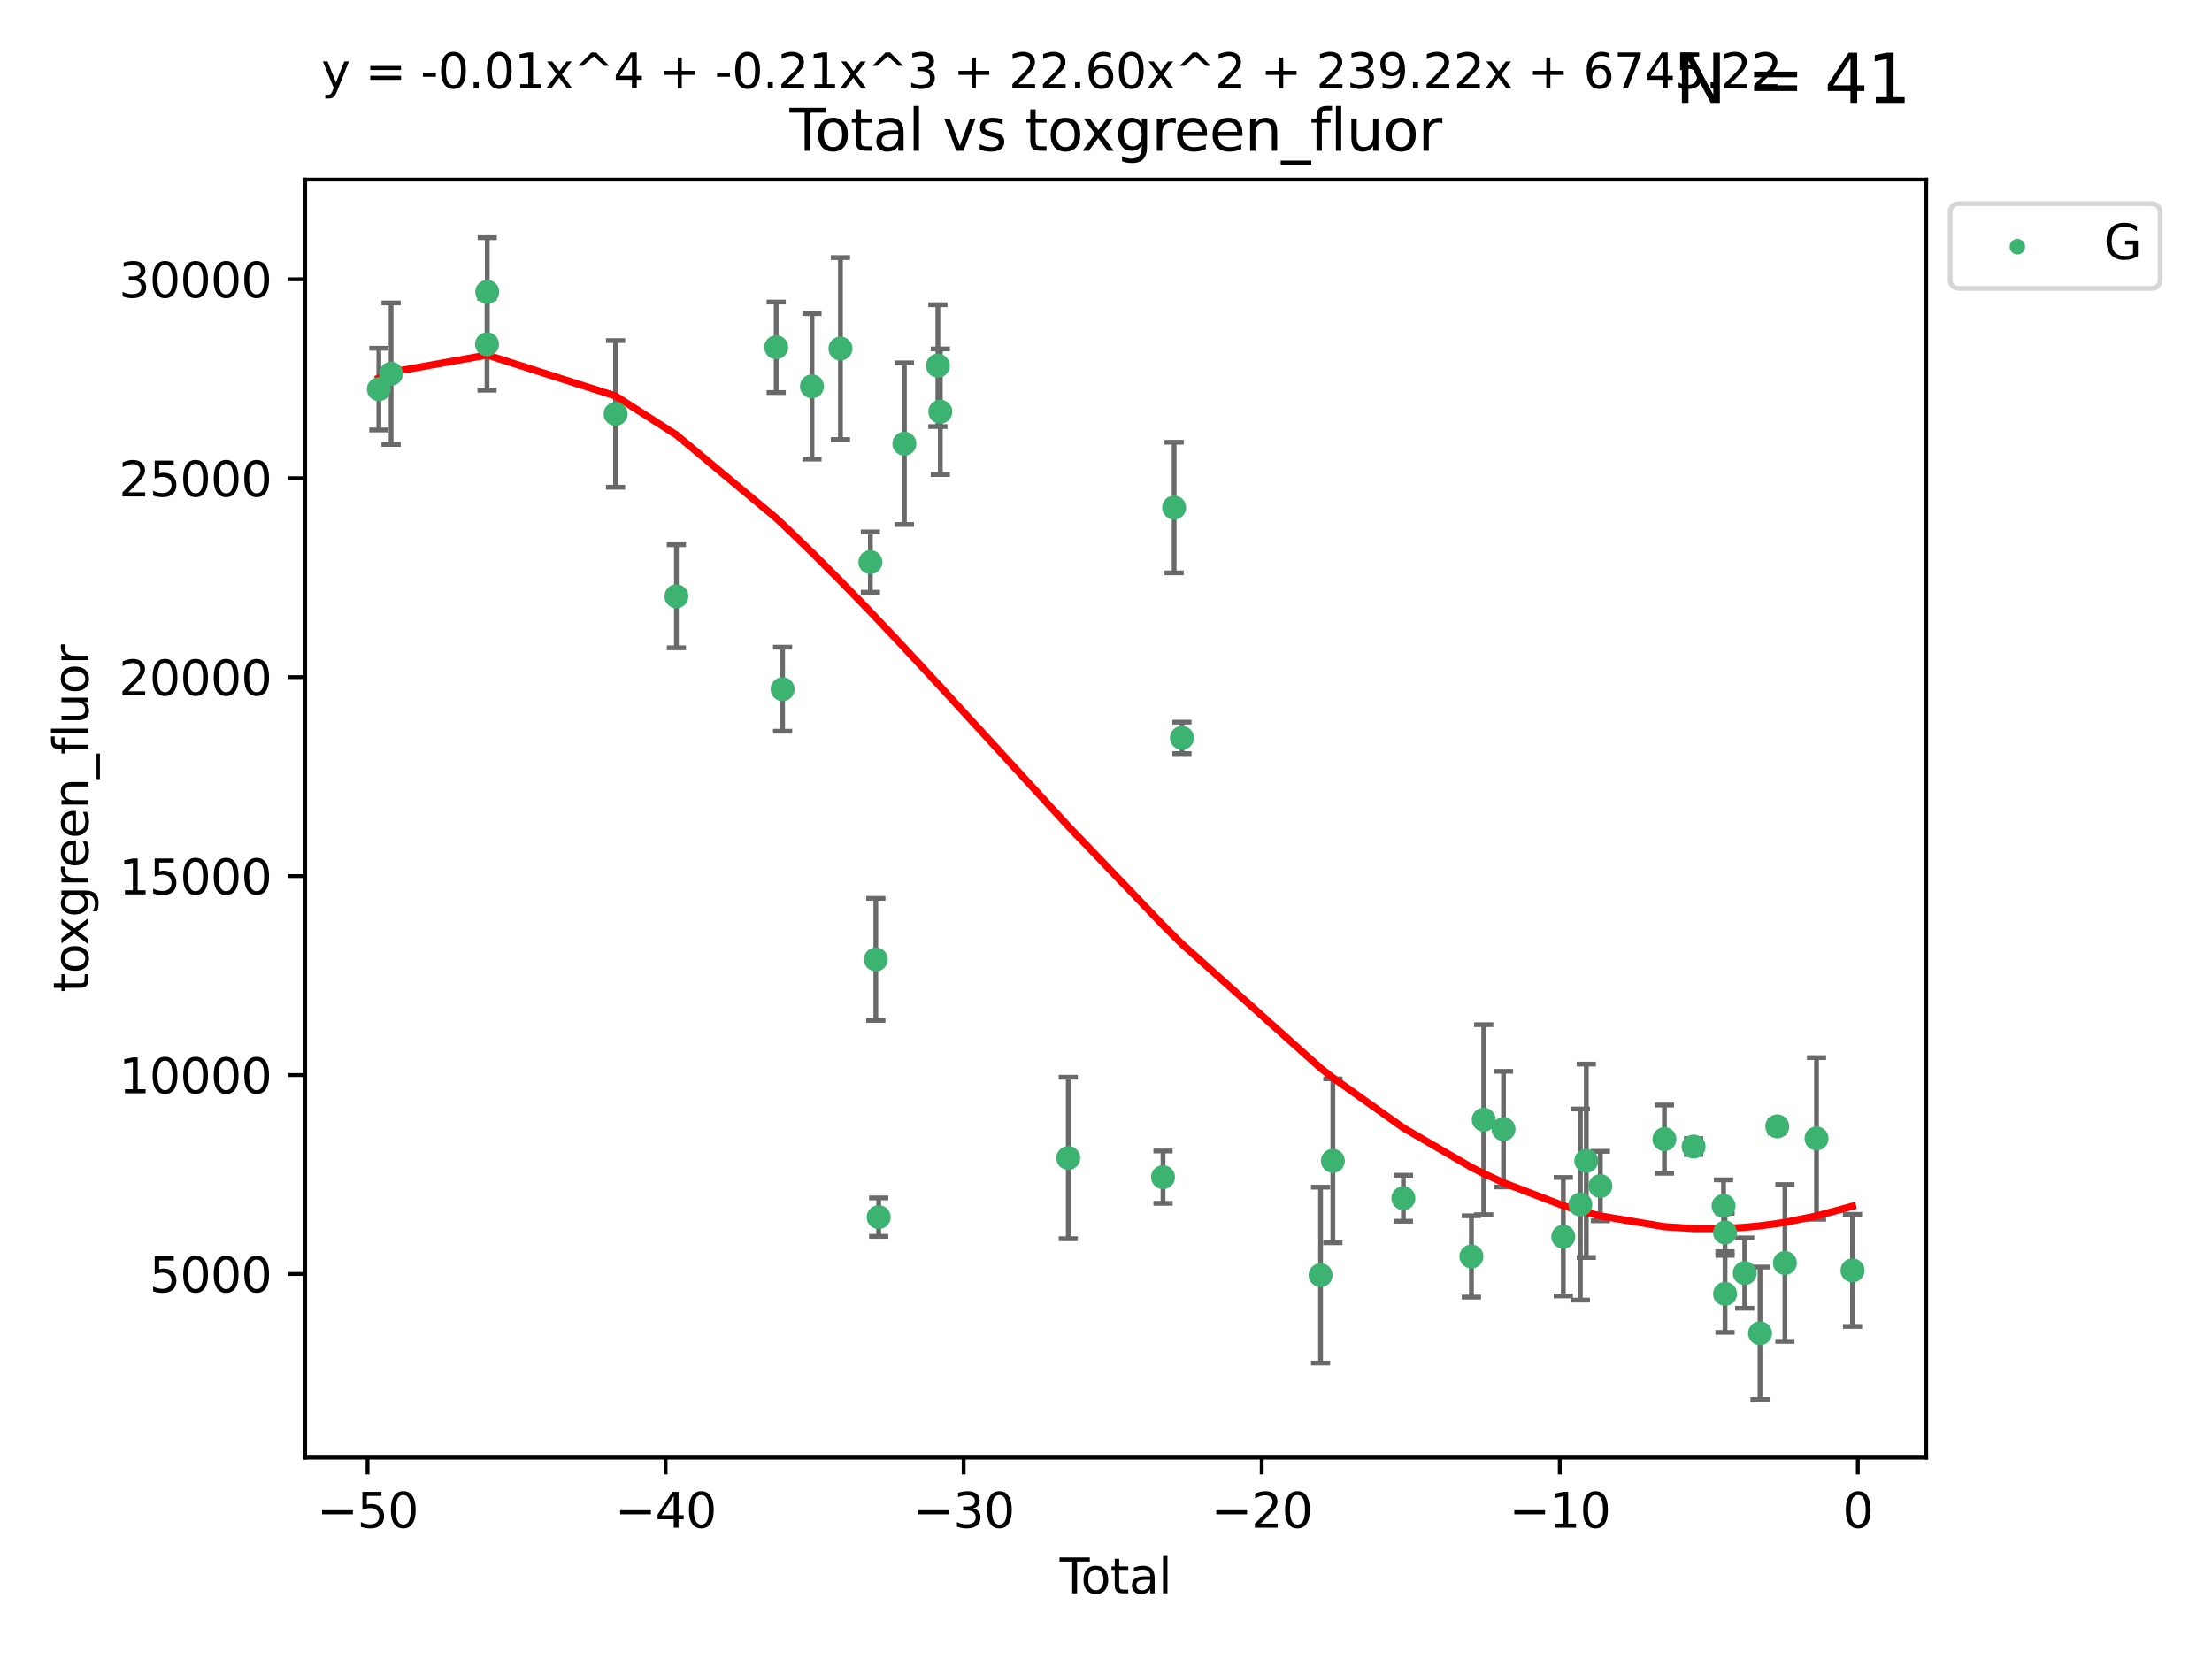 <?xml version="1.0" encoding="utf-8" standalone="no"?>
<!DOCTYPE svg PUBLIC "-//W3C//DTD SVG 1.1//EN"
  "http://www.w3.org/Graphics/SVG/1.1/DTD/svg11.dtd">
<svg xmlns:xlink="http://www.w3.org/1999/xlink" width="460.8pt" height="345.6pt" viewBox="0 0 460.8 345.6" xmlns="http://www.w3.org/2000/svg" version="1.1">
 <defs>
  <style type="text/css">*{stroke-linejoin: round; stroke-linecap: butt}</style>
 </defs>
 <g id="figure_1">
  <g id="patch_1">
   <path d="M 0 345.6 
L 460.8 345.6 
L 460.8 0 
L 0 0 
z
" style="fill: #ffffff"/>
  </g>
  <g id="axes_1">
   <g id="patch_2">
    <path d="M 63.571 303.64 
L 401.26 303.64 
L 401.26 37.411 
L 63.571 37.411 
z
" style="fill: #ffffff"/>
   </g>
   <g id="PathCollection_1">
    <defs>
     <path id="ma6dcd2868d" d="M 0 1.118 
C 0.297 1.118 0.581 1 0.791 0.791 
C 1 0.581 1.118 0.297 1.118 0 
C 1.118 -0.297 1 -0.581 0.791 -0.791 
C 0.581 -1 0.297 -1.118 0 -1.118 
C -0.297 -1.118 -0.581 -1 -0.791 -0.791 
C -1 -0.581 -1.118 -0.297 -1.118 0 
C -1.118 0.297 -1 0.581 -0.791 0.791 
C -0.581 1 -0.297 1.118 0 1.118 
z
" style="stroke: #3cb371"/>
    </defs>
    <g clip-path="url(#p0c4806b14f)">
     <use xlink:href="#ma6dcd2868d" x="78.921" y="81.063" style="fill: #3cb371; stroke: #3cb371"/>
     <use xlink:href="#ma6dcd2868d" x="81.475" y="77.844" style="fill: #3cb371; stroke: #3cb371"/>
     <use xlink:href="#ma6dcd2868d" x="101.455" y="71.718" style="fill: #3cb371; stroke: #3cb371"/>
     <use xlink:href="#ma6dcd2868d" x="101.503" y="60.806" style="fill: #3cb371; stroke: #3cb371"/>
     <use xlink:href="#ma6dcd2868d" x="128.236" y="86.224" style="fill: #3cb371; stroke: #3cb371"/>
     <use xlink:href="#ma6dcd2868d" x="140.908" y="124.212" style="fill: #3cb371; stroke: #3cb371"/>
     <use xlink:href="#ma6dcd2868d" x="161.693" y="72.342" style="fill: #3cb371; stroke: #3cb371"/>
     <use xlink:href="#ma6dcd2868d" x="163.029" y="143.573" style="fill: #3cb371; stroke: #3cb371"/>
     <use xlink:href="#ma6dcd2868d" x="169.149" y="80.482" style="fill: #3cb371; stroke: #3cb371"/>
     <use xlink:href="#ma6dcd2868d" x="175.08" y="72.614" style="fill: #3cb371; stroke: #3cb371"/>
     <use xlink:href="#ma6dcd2868d" x="181.316" y="117.095" style="fill: #3cb371; stroke: #3cb371"/>
     <use xlink:href="#ma6dcd2868d" x="182.452" y="199.86" style="fill: #3cb371; stroke: #3cb371"/>
     <use xlink:href="#ma6dcd2868d" x="183.043" y="253.552" style="fill: #3cb371; stroke: #3cb371"/>
     <use xlink:href="#ma6dcd2868d" x="188.399" y="92.425" style="fill: #3cb371; stroke: #3cb371"/>
     <use xlink:href="#ma6dcd2868d" x="195.378" y="76.172" style="fill: #3cb371; stroke: #3cb371"/>
     <use xlink:href="#ma6dcd2868d" x="195.884" y="85.765" style="fill: #3cb371; stroke: #3cb371"/>
     <use xlink:href="#ma6dcd2868d" x="222.541" y="241.229" style="fill: #3cb371; stroke: #3cb371"/>
     <use xlink:href="#ma6dcd2868d" x="242.277" y="245.221" style="fill: #3cb371; stroke: #3cb371"/>
     <use xlink:href="#ma6dcd2868d" x="244.593" y="105.734" style="fill: #3cb371; stroke: #3cb371"/>
     <use xlink:href="#ma6dcd2868d" x="246.222" y="153.716" style="fill: #3cb371; stroke: #3cb371"/>
     <use xlink:href="#ma6dcd2868d" x="275.098" y="265.641" style="fill: #3cb371; stroke: #3cb371"/>
     <use xlink:href="#ma6dcd2868d" x="277.66" y="241.818" style="fill: #3cb371; stroke: #3cb371"/>
     <use xlink:href="#ma6dcd2868d" x="292.351" y="249.614" style="fill: #3cb371; stroke: #3cb371"/>
     <use xlink:href="#ma6dcd2868d" x="306.523" y="261.745" style="fill: #3cb371; stroke: #3cb371"/>
     <use xlink:href="#ma6dcd2868d" x="309.083" y="233.252" style="fill: #3cb371; stroke: #3cb371"/>
     <use xlink:href="#ma6dcd2868d" x="313.207" y="235.225" style="fill: #3cb371; stroke: #3cb371"/>
     <use xlink:href="#ma6dcd2868d" x="325.666" y="257.634" style="fill: #3cb371; stroke: #3cb371"/>
     <use xlink:href="#ma6dcd2868d" x="329.22" y="250.932" style="fill: #3cb371; stroke: #3cb371"/>
     <use xlink:href="#ma6dcd2868d" x="330.454" y="241.822" style="fill: #3cb371; stroke: #3cb371"/>
     <use xlink:href="#ma6dcd2868d" x="333.387" y="247.075" style="fill: #3cb371; stroke: #3cb371"/>
     <use xlink:href="#ma6dcd2868d" x="346.728" y="237.305" style="fill: #3cb371; stroke: #3cb371"/>
     <use xlink:href="#ma6dcd2868d" x="352.806" y="238.847" style="fill: #3cb371; stroke: #3cb371"/>
     <use xlink:href="#ma6dcd2868d" x="359.046" y="251.212" style="fill: #3cb371; stroke: #3cb371"/>
     <use xlink:href="#ma6dcd2868d" x="359.351" y="256.757" style="fill: #3cb371; stroke: #3cb371"/>
     <use xlink:href="#ma6dcd2868d" x="359.357" y="269.539" style="fill: #3cb371; stroke: #3cb371"/>
     <use xlink:href="#ma6dcd2868d" x="363.456" y="265.212" style="fill: #3cb371; stroke: #3cb371"/>
     <use xlink:href="#ma6dcd2868d" x="366.649" y="277.749" style="fill: #3cb371; stroke: #3cb371"/>
     <use xlink:href="#ma6dcd2868d" x="370.235" y="234.649" style="fill: #3cb371; stroke: #3cb371"/>
     <use xlink:href="#ma6dcd2868d" x="371.831" y="263.105" style="fill: #3cb371; stroke: #3cb371"/>
     <use xlink:href="#ma6dcd2868d" x="378.415" y="237.156" style="fill: #3cb371; stroke: #3cb371"/>
     <use xlink:href="#ma6dcd2868d" x="385.911" y="264.651" style="fill: #3cb371; stroke: #3cb371"/>
    </g>
   </g>
   <g id="matplotlib.axis_1">
    <g id="xtick_1">
     <g id="line2d_1">
      <defs>
       <path id="m353413c5c6" d="M 0 0 
L 0 3.5 
" style="stroke: #000000; stroke-width: 0.8"/>
      </defs>
      <g>
       <use xlink:href="#m353413c5c6" x="76.563" y="303.64" style="stroke: #000000; stroke-width: 0.8"/>
      </g>
     </g>
     <g id="text_1">
      <!-- −50 -->
      <g transform="translate(66.011 318.238)scale(0.1 -0.1)">
       <defs>
        <path id="DejaVuSans-2212" d="M 678 2272 
L 4684 2272 
L 4684 1741 
L 678 1741 
L 678 2272 
z
" transform="scale(0.016)"/>
        <path id="DejaVuSans-35" d="M 691 4666 
L 3169 4666 
L 3169 4134 
L 1269 4134 
L 1269 2991 
Q 1406 3038 1543 3061 
Q 1681 3084 1819 3084 
Q 2600 3084 3056 2656 
Q 3513 2228 3513 1497 
Q 3513 744 3044 326 
Q 2575 -91 1722 -91 
Q 1428 -91 1123 -41 
Q 819 9 494 109 
L 494 744 
Q 775 591 1075 516 
Q 1375 441 1709 441 
Q 2250 441 2565 725 
Q 2881 1009 2881 1497 
Q 2881 1984 2565 2268 
Q 2250 2553 1709 2553 
Q 1456 2553 1204 2497 
Q 953 2441 691 2322 
L 691 4666 
z
" transform="scale(0.016)"/>
        <path id="DejaVuSans-30" d="M 2034 4250 
Q 1547 4250 1301 3770 
Q 1056 3291 1056 2328 
Q 1056 1369 1301 889 
Q 1547 409 2034 409 
Q 2525 409 2770 889 
Q 3016 1369 3016 2328 
Q 3016 3291 2770 3770 
Q 2525 4250 2034 4250 
z
M 2034 4750 
Q 2819 4750 3233 4129 
Q 3647 3509 3647 2328 
Q 3647 1150 3233 529 
Q 2819 -91 2034 -91 
Q 1250 -91 836 529 
Q 422 1150 422 2328 
Q 422 3509 836 4129 
Q 1250 4750 2034 4750 
z
" transform="scale(0.016)"/>
       </defs>
       <use xlink:href="#DejaVuSans-2212"/>
       <use xlink:href="#DejaVuSans-35" x="83.789"/>
       <use xlink:href="#DejaVuSans-30" x="147.412"/>
      </g>
     </g>
    </g>
    <g id="xtick_2">
     <g id="line2d_2">
      <g>
       <use xlink:href="#m353413c5c6" x="138.654" y="303.64" style="stroke: #000000; stroke-width: 0.8"/>
      </g>
     </g>
     <g id="text_2">
      <!-- −40 -->
      <g transform="translate(128.102 318.238)scale(0.1 -0.1)">
       <defs>
        <path id="DejaVuSans-34" d="M 2419 4116 
L 825 1625 
L 2419 1625 
L 2419 4116 
z
M 2253 4666 
L 3047 4666 
L 3047 1625 
L 3713 1625 
L 3713 1100 
L 3047 1100 
L 3047 0 
L 2419 0 
L 2419 1100 
L 313 1100 
L 313 1709 
L 2253 4666 
z
" transform="scale(0.016)"/>
       </defs>
       <use xlink:href="#DejaVuSans-2212"/>
       <use xlink:href="#DejaVuSans-34" x="83.789"/>
       <use xlink:href="#DejaVuSans-30" x="147.412"/>
      </g>
     </g>
    </g>
    <g id="xtick_3">
     <g id="line2d_3">
      <g>
       <use xlink:href="#m353413c5c6" x="200.745" y="303.64" style="stroke: #000000; stroke-width: 0.8"/>
      </g>
     </g>
     <g id="text_3">
      <!-- −30 -->
      <g transform="translate(190.193 318.238)scale(0.1 -0.1)">
       <defs>
        <path id="DejaVuSans-33" d="M 2597 2516 
Q 3050 2419 3304 2112 
Q 3559 1806 3559 1356 
Q 3559 666 3084 287 
Q 2609 -91 1734 -91 
Q 1441 -91 1130 -33 
Q 819 25 488 141 
L 488 750 
Q 750 597 1062 519 
Q 1375 441 1716 441 
Q 2309 441 2620 675 
Q 2931 909 2931 1356 
Q 2931 1769 2642 2001 
Q 2353 2234 1838 2234 
L 1294 2234 
L 1294 2753 
L 1863 2753 
Q 2328 2753 2575 2939 
Q 2822 3125 2822 3475 
Q 2822 3834 2567 4026 
Q 2313 4219 1838 4219 
Q 1578 4219 1281 4162 
Q 984 4106 628 3988 
L 628 4550 
Q 988 4650 1302 4700 
Q 1616 4750 1894 4750 
Q 2613 4750 3031 4423 
Q 3450 4097 3450 3541 
Q 3450 3153 3228 2886 
Q 3006 2619 2597 2516 
z
" transform="scale(0.016)"/>
       </defs>
       <use xlink:href="#DejaVuSans-2212"/>
       <use xlink:href="#DejaVuSans-33" x="83.789"/>
       <use xlink:href="#DejaVuSans-30" x="147.412"/>
      </g>
     </g>
    </g>
    <g id="xtick_4">
     <g id="line2d_4">
      <g>
       <use xlink:href="#m353413c5c6" x="262.836" y="303.64" style="stroke: #000000; stroke-width: 0.8"/>
      </g>
     </g>
     <g id="text_4">
      <!-- −20 -->
      <g transform="translate(252.283 318.238)scale(0.1 -0.1)">
       <defs>
        <path id="DejaVuSans-32" d="M 1228 531 
L 3431 531 
L 3431 0 
L 469 0 
L 469 531 
Q 828 903 1448 1529 
Q 2069 2156 2228 2338 
Q 2531 2678 2651 2914 
Q 2772 3150 2772 3378 
Q 2772 3750 2511 3984 
Q 2250 4219 1831 4219 
Q 1534 4219 1204 4116 
Q 875 4013 500 3803 
L 500 4441 
Q 881 4594 1212 4672 
Q 1544 4750 1819 4750 
Q 2544 4750 2975 4387 
Q 3406 4025 3406 3419 
Q 3406 3131 3298 2873 
Q 3191 2616 2906 2266 
Q 2828 2175 2409 1742 
Q 1991 1309 1228 531 
z
" transform="scale(0.016)"/>
       </defs>
       <use xlink:href="#DejaVuSans-2212"/>
       <use xlink:href="#DejaVuSans-32" x="83.789"/>
       <use xlink:href="#DejaVuSans-30" x="147.412"/>
      </g>
     </g>
    </g>
    <g id="xtick_5">
     <g id="line2d_5">
      <g>
       <use xlink:href="#m353413c5c6" x="324.927" y="303.64" style="stroke: #000000; stroke-width: 0.8"/>
      </g>
     </g>
     <g id="text_5">
      <!-- −10 -->
      <g transform="translate(314.374 318.238)scale(0.1 -0.1)">
       <defs>
        <path id="DejaVuSans-31" d="M 794 531 
L 1825 531 
L 1825 4091 
L 703 3866 
L 703 4441 
L 1819 4666 
L 2450 4666 
L 2450 531 
L 3481 531 
L 3481 0 
L 794 0 
L 794 531 
z
" transform="scale(0.016)"/>
       </defs>
       <use xlink:href="#DejaVuSans-2212"/>
       <use xlink:href="#DejaVuSans-31" x="83.789"/>
       <use xlink:href="#DejaVuSans-30" x="147.412"/>
      </g>
     </g>
    </g>
    <g id="xtick_6">
     <g id="line2d_6">
      <g>
       <use xlink:href="#m353413c5c6" x="387.017" y="303.64" style="stroke: #000000; stroke-width: 0.8"/>
      </g>
     </g>
     <g id="text_6">
      <!-- 0 -->
      <g transform="translate(383.836 318.238)scale(0.1 -0.1)">
       <use xlink:href="#DejaVuSans-30"/>
      </g>
     </g>
    </g>
    <g id="text_7">
     <!-- Total -->
     <g transform="translate(220.739 331.917)scale(0.1 -0.1)">
      <defs>
       <path id="DejaVuSans-54" d="M -19 4666 
L 3928 4666 
L 3928 4134 
L 2272 4134 
L 2272 0 
L 1638 0 
L 1638 4134 
L -19 4134 
L -19 4666 
z
" transform="scale(0.016)"/>
       <path id="DejaVuSans-6f" d="M 1959 3097 
Q 1497 3097 1228 2736 
Q 959 2375 959 1747 
Q 959 1119 1226 758 
Q 1494 397 1959 397 
Q 2419 397 2687 759 
Q 2956 1122 2956 1747 
Q 2956 2369 2687 2733 
Q 2419 3097 1959 3097 
z
M 1959 3584 
Q 2709 3584 3137 3096 
Q 3566 2609 3566 1747 
Q 3566 888 3137 398 
Q 2709 -91 1959 -91 
Q 1206 -91 779 398 
Q 353 888 353 1747 
Q 353 2609 779 3096 
Q 1206 3584 1959 3584 
z
" transform="scale(0.016)"/>
       <path id="DejaVuSans-74" d="M 1172 4494 
L 1172 3500 
L 2356 3500 
L 2356 3053 
L 1172 3053 
L 1172 1153 
Q 1172 725 1289 603 
Q 1406 481 1766 481 
L 2356 481 
L 2356 0 
L 1766 0 
Q 1100 0 847 248 
Q 594 497 594 1153 
L 594 3053 
L 172 3053 
L 172 3500 
L 594 3500 
L 594 4494 
L 1172 4494 
z
" transform="scale(0.016)"/>
       <path id="DejaVuSans-61" d="M 2194 1759 
Q 1497 1759 1228 1600 
Q 959 1441 959 1056 
Q 959 750 1161 570 
Q 1363 391 1709 391 
Q 2188 391 2477 730 
Q 2766 1069 2766 1631 
L 2766 1759 
L 2194 1759 
z
M 3341 1997 
L 3341 0 
L 2766 0 
L 2766 531 
Q 2569 213 2275 61 
Q 1981 -91 1556 -91 
Q 1019 -91 701 211 
Q 384 513 384 1019 
Q 384 1609 779 1909 
Q 1175 2209 1959 2209 
L 2766 2209 
L 2766 2266 
Q 2766 2663 2505 2880 
Q 2244 3097 1772 3097 
Q 1472 3097 1187 3025 
Q 903 2953 641 2809 
L 641 3341 
Q 956 3463 1253 3523 
Q 1550 3584 1831 3584 
Q 2591 3584 2966 3190 
Q 3341 2797 3341 1997 
z
" transform="scale(0.016)"/>
       <path id="DejaVuSans-6c" d="M 603 4863 
L 1178 4863 
L 1178 0 
L 603 0 
L 603 4863 
z
" transform="scale(0.016)"/>
      </defs>
      <use xlink:href="#DejaVuSans-54"/>
      <use xlink:href="#DejaVuSans-6f" x="44.084"/>
      <use xlink:href="#DejaVuSans-74" x="105.266"/>
      <use xlink:href="#DejaVuSans-61" x="144.475"/>
      <use xlink:href="#DejaVuSans-6c" x="205.754"/>
     </g>
    </g>
   </g>
   <g id="matplotlib.axis_2">
    <g id="ytick_1">
     <g id="line2d_7">
      <defs>
       <path id="m31a92ab407" d="M 0 0 
L -3.5 0 
" style="stroke: #000000; stroke-width: 0.8"/>
      </defs>
      <g>
       <use xlink:href="#m31a92ab407" x="63.571" y="265.397" style="stroke: #000000; stroke-width: 0.8"/>
      </g>
     </g>
     <g id="text_8">
      <!-- 5000 -->
      <g transform="translate(31.121 269.196)scale(0.1 -0.1)">
       <use xlink:href="#DejaVuSans-35"/>
       <use xlink:href="#DejaVuSans-30" x="63.623"/>
       <use xlink:href="#DejaVuSans-30" x="127.246"/>
       <use xlink:href="#DejaVuSans-30" x="190.869"/>
      </g>
     </g>
    </g>
    <g id="ytick_2">
     <g id="line2d_8">
      <g>
       <use xlink:href="#m31a92ab407" x="63.571" y="223.953" style="stroke: #000000; stroke-width: 0.8"/>
      </g>
     </g>
     <g id="text_9">
      <!-- 10000 -->
      <g transform="translate(24.759 227.752)scale(0.1 -0.1)">
       <use xlink:href="#DejaVuSans-31"/>
       <use xlink:href="#DejaVuSans-30" x="63.623"/>
       <use xlink:href="#DejaVuSans-30" x="127.246"/>
       <use xlink:href="#DejaVuSans-30" x="190.869"/>
       <use xlink:href="#DejaVuSans-30" x="254.492"/>
      </g>
     </g>
    </g>
    <g id="ytick_3">
     <g id="line2d_9">
      <g>
       <use xlink:href="#m31a92ab407" x="63.571" y="182.508" style="stroke: #000000; stroke-width: 0.8"/>
      </g>
     </g>
     <g id="text_10">
      <!-- 15000 -->
      <g transform="translate(24.759 186.307)scale(0.1 -0.1)">
       <use xlink:href="#DejaVuSans-31"/>
       <use xlink:href="#DejaVuSans-35" x="63.623"/>
       <use xlink:href="#DejaVuSans-30" x="127.246"/>
       <use xlink:href="#DejaVuSans-30" x="190.869"/>
       <use xlink:href="#DejaVuSans-30" x="254.492"/>
      </g>
     </g>
    </g>
    <g id="ytick_4">
     <g id="line2d_10">
      <g>
       <use xlink:href="#m31a92ab407" x="63.571" y="141.063" style="stroke: #000000; stroke-width: 0.8"/>
      </g>
     </g>
     <g id="text_11">
      <!-- 20000 -->
      <g transform="translate(24.759 144.862)scale(0.1 -0.1)">
       <use xlink:href="#DejaVuSans-32"/>
       <use xlink:href="#DejaVuSans-30" x="63.623"/>
       <use xlink:href="#DejaVuSans-30" x="127.246"/>
       <use xlink:href="#DejaVuSans-30" x="190.869"/>
       <use xlink:href="#DejaVuSans-30" x="254.492"/>
      </g>
     </g>
    </g>
    <g id="ytick_5">
     <g id="line2d_11">
      <g>
       <use xlink:href="#m31a92ab407" x="63.571" y="99.619" style="stroke: #000000; stroke-width: 0.8"/>
      </g>
     </g>
     <g id="text_12">
      <!-- 25000 -->
      <g transform="translate(24.759 103.418)scale(0.1 -0.1)">
       <use xlink:href="#DejaVuSans-32"/>
       <use xlink:href="#DejaVuSans-35" x="63.623"/>
       <use xlink:href="#DejaVuSans-30" x="127.246"/>
       <use xlink:href="#DejaVuSans-30" x="190.869"/>
       <use xlink:href="#DejaVuSans-30" x="254.492"/>
      </g>
     </g>
    </g>
    <g id="ytick_6">
     <g id="line2d_12">
      <g>
       <use xlink:href="#m31a92ab407" x="63.571" y="58.174" style="stroke: #000000; stroke-width: 0.8"/>
      </g>
     </g>
     <g id="text_13">
      <!-- 30000 -->
      <g transform="translate(24.759 61.973)scale(0.1 -0.1)">
       <use xlink:href="#DejaVuSans-33"/>
       <use xlink:href="#DejaVuSans-30" x="63.623"/>
       <use xlink:href="#DejaVuSans-30" x="127.246"/>
       <use xlink:href="#DejaVuSans-30" x="190.869"/>
       <use xlink:href="#DejaVuSans-30" x="254.492"/>
      </g>
     </g>
    </g>
    <g id="text_14">
     <!-- toxgreen_fluor -->
     <g transform="translate(18.401 206.72)rotate(-90)scale(0.1 -0.1)">
      <defs>
       <path id="DejaVuSans-78" d="M 3513 3500 
L 2247 1797 
L 3578 0 
L 2900 0 
L 1881 1375 
L 863 0 
L 184 0 
L 1544 1831 
L 300 3500 
L 978 3500 
L 1906 2253 
L 2834 3500 
L 3513 3500 
z
" transform="scale(0.016)"/>
       <path id="DejaVuSans-67" d="M 2906 1791 
Q 2906 2416 2648 2759 
Q 2391 3103 1925 3103 
Q 1463 3103 1205 2759 
Q 947 2416 947 1791 
Q 947 1169 1205 825 
Q 1463 481 1925 481 
Q 2391 481 2648 825 
Q 2906 1169 2906 1791 
z
M 3481 434 
Q 3481 -459 3084 -895 
Q 2688 -1331 1869 -1331 
Q 1566 -1331 1297 -1286 
Q 1028 -1241 775 -1147 
L 775 -588 
Q 1028 -725 1275 -790 
Q 1522 -856 1778 -856 
Q 2344 -856 2625 -561 
Q 2906 -266 2906 331 
L 2906 616 
Q 2728 306 2450 153 
Q 2172 0 1784 0 
Q 1141 0 747 490 
Q 353 981 353 1791 
Q 353 2603 747 3093 
Q 1141 3584 1784 3584 
Q 2172 3584 2450 3431 
Q 2728 3278 2906 2969 
L 2906 3500 
L 3481 3500 
L 3481 434 
z
" transform="scale(0.016)"/>
       <path id="DejaVuSans-72" d="M 2631 2963 
Q 2534 3019 2420 3045 
Q 2306 3072 2169 3072 
Q 1681 3072 1420 2755 
Q 1159 2438 1159 1844 
L 1159 0 
L 581 0 
L 581 3500 
L 1159 3500 
L 1159 2956 
Q 1341 3275 1631 3429 
Q 1922 3584 2338 3584 
Q 2397 3584 2469 3576 
Q 2541 3569 2628 3553 
L 2631 2963 
z
" transform="scale(0.016)"/>
       <path id="DejaVuSans-65" d="M 3597 1894 
L 3597 1613 
L 953 1613 
Q 991 1019 1311 708 
Q 1631 397 2203 397 
Q 2534 397 2845 478 
Q 3156 559 3463 722 
L 3463 178 
Q 3153 47 2828 -22 
Q 2503 -91 2169 -91 
Q 1331 -91 842 396 
Q 353 884 353 1716 
Q 353 2575 817 3079 
Q 1281 3584 2069 3584 
Q 2775 3584 3186 3129 
Q 3597 2675 3597 1894 
z
M 3022 2063 
Q 3016 2534 2758 2815 
Q 2500 3097 2075 3097 
Q 1594 3097 1305 2825 
Q 1016 2553 972 2059 
L 3022 2063 
z
" transform="scale(0.016)"/>
       <path id="DejaVuSans-6e" d="M 3513 2113 
L 3513 0 
L 2938 0 
L 2938 2094 
Q 2938 2591 2744 2837 
Q 2550 3084 2163 3084 
Q 1697 3084 1428 2787 
Q 1159 2491 1159 1978 
L 1159 0 
L 581 0 
L 581 3500 
L 1159 3500 
L 1159 2956 
Q 1366 3272 1645 3428 
Q 1925 3584 2291 3584 
Q 2894 3584 3203 3211 
Q 3513 2838 3513 2113 
z
" transform="scale(0.016)"/>
       <path id="DejaVuSans-5f" d="M 3263 -1063 
L 3263 -1509 
L -63 -1509 
L -63 -1063 
L 3263 -1063 
z
" transform="scale(0.016)"/>
       <path id="DejaVuSans-66" d="M 2375 4863 
L 2375 4384 
L 1825 4384 
Q 1516 4384 1395 4259 
Q 1275 4134 1275 3809 
L 1275 3500 
L 2222 3500 
L 2222 3053 
L 1275 3053 
L 1275 0 
L 697 0 
L 697 3053 
L 147 3053 
L 147 3500 
L 697 3500 
L 697 3744 
Q 697 4328 969 4595 
Q 1241 4863 1831 4863 
L 2375 4863 
z
" transform="scale(0.016)"/>
       <path id="DejaVuSans-75" d="M 544 1381 
L 544 3500 
L 1119 3500 
L 1119 1403 
Q 1119 906 1312 657 
Q 1506 409 1894 409 
Q 2359 409 2629 706 
Q 2900 1003 2900 1516 
L 2900 3500 
L 3475 3500 
L 3475 0 
L 2900 0 
L 2900 538 
Q 2691 219 2414 64 
Q 2138 -91 1772 -91 
Q 1169 -91 856 284 
Q 544 659 544 1381 
z
M 1991 3584 
L 1991 3584 
z
" transform="scale(0.016)"/>
      </defs>
      <use xlink:href="#DejaVuSans-74"/>
      <use xlink:href="#DejaVuSans-6f" x="39.209"/>
      <use xlink:href="#DejaVuSans-78" x="97.266"/>
      <use xlink:href="#DejaVuSans-67" x="156.445"/>
      <use xlink:href="#DejaVuSans-72" x="219.922"/>
      <use xlink:href="#DejaVuSans-65" x="258.785"/>
      <use xlink:href="#DejaVuSans-65" x="320.309"/>
      <use xlink:href="#DejaVuSans-6e" x="381.832"/>
      <use xlink:href="#DejaVuSans-5f" x="445.211"/>
      <use xlink:href="#DejaVuSans-66" x="495.211"/>
      <use xlink:href="#DejaVuSans-6c" x="530.416"/>
      <use xlink:href="#DejaVuSans-75" x="558.199"/>
      <use xlink:href="#DejaVuSans-6f" x="621.578"/>
      <use xlink:href="#DejaVuSans-72" x="682.76"/>
     </g>
    </g>
   </g>
   <g id="LineCollection_1">
    <path d="M 78.921 89.568 
L 78.921 72.558 
" clip-path="url(#p0c4806b14f)" style="fill: none; stroke: #696969"/>
    <path d="M 81.475 92.579 
L 81.475 63.108 
" clip-path="url(#p0c4806b14f)" style="fill: none; stroke: #696969"/>
    <path d="M 101.455 81.273 
L 101.455 62.164 
" clip-path="url(#p0c4806b14f)" style="fill: none; stroke: #696969"/>
    <path d="M 101.503 72.099 
L 101.503 49.513 
" clip-path="url(#p0c4806b14f)" style="fill: none; stroke: #696969"/>
    <path d="M 128.236 101.5 
L 128.236 70.949 
" clip-path="url(#p0c4806b14f)" style="fill: none; stroke: #696969"/>
    <path d="M 140.908 134.951 
L 140.908 113.472 
" clip-path="url(#p0c4806b14f)" style="fill: none; stroke: #696969"/>
    <path d="M 161.693 81.767 
L 161.693 62.917 
" clip-path="url(#p0c4806b14f)" style="fill: none; stroke: #696969"/>
    <path d="M 163.029 152.331 
L 163.029 134.816 
" clip-path="url(#p0c4806b14f)" style="fill: none; stroke: #696969"/>
    <path d="M 169.149 95.641 
L 169.149 65.324 
" clip-path="url(#p0c4806b14f)" style="fill: none; stroke: #696969"/>
    <path d="M 175.08 91.567 
L 175.08 53.661 
" clip-path="url(#p0c4806b14f)" style="fill: none; stroke: #696969"/>
    <path d="M 181.316 123.377 
L 181.316 110.814 
" clip-path="url(#p0c4806b14f)" style="fill: none; stroke: #696969"/>
    <path d="M 182.452 212.57 
L 182.452 187.149 
" clip-path="url(#p0c4806b14f)" style="fill: none; stroke: #696969"/>
    <path d="M 183.043 257.555 
L 183.043 249.549 
" clip-path="url(#p0c4806b14f)" style="fill: none; stroke: #696969"/>
    <path d="M 188.399 109.263 
L 188.399 75.587 
" clip-path="url(#p0c4806b14f)" style="fill: none; stroke: #696969"/>
    <path d="M 195.378 88.862 
L 195.378 63.482 
" clip-path="url(#p0c4806b14f)" style="fill: none; stroke: #696969"/>
    <path d="M 195.884 98.845 
L 195.884 72.686 
" clip-path="url(#p0c4806b14f)" style="fill: none; stroke: #696969"/>
    <path d="M 222.541 258.049 
L 222.541 224.409 
" clip-path="url(#p0c4806b14f)" style="fill: none; stroke: #696969"/>
    <path d="M 242.277 250.675 
L 242.277 239.767 
" clip-path="url(#p0c4806b14f)" style="fill: none; stroke: #696969"/>
    <path d="M 244.593 119.334 
L 244.593 92.133 
" clip-path="url(#p0c4806b14f)" style="fill: none; stroke: #696969"/>
    <path d="M 246.222 156.993 
L 246.222 150.439 
" clip-path="url(#p0c4806b14f)" style="fill: none; stroke: #696969"/>
    <path d="M 275.098 283.97 
L 275.098 247.311 
" clip-path="url(#p0c4806b14f)" style="fill: none; stroke: #696969"/>
    <path d="M 277.66 258.883 
L 277.66 224.754 
" clip-path="url(#p0c4806b14f)" style="fill: none; stroke: #696969"/>
    <path d="M 292.351 254.401 
L 292.351 244.828 
" clip-path="url(#p0c4806b14f)" style="fill: none; stroke: #696969"/>
    <path d="M 306.523 270.219 
L 306.523 253.272 
" clip-path="url(#p0c4806b14f)" style="fill: none; stroke: #696969"/>
    <path d="M 309.083 253.046 
L 309.083 213.457 
" clip-path="url(#p0c4806b14f)" style="fill: none; stroke: #696969"/>
    <path d="M 313.207 247.266 
L 313.207 223.184 
" clip-path="url(#p0c4806b14f)" style="fill: none; stroke: #696969"/>
    <path d="M 325.666 269.975 
L 325.666 245.293 
" clip-path="url(#p0c4806b14f)" style="fill: none; stroke: #696969"/>
    <path d="M 329.22 270.843 
L 329.22 231.02 
" clip-path="url(#p0c4806b14f)" style="fill: none; stroke: #696969"/>
    <path d="M 330.454 261.969 
L 330.454 221.676 
" clip-path="url(#p0c4806b14f)" style="fill: none; stroke: #696969"/>
    <path d="M 333.387 254.314 
L 333.387 239.837 
" clip-path="url(#p0c4806b14f)" style="fill: none; stroke: #696969"/>
    <path d="M 346.728 244.413 
L 346.728 230.197 
" clip-path="url(#p0c4806b14f)" style="fill: none; stroke: #696969"/>
    <path d="M 352.806 240.508 
L 352.806 237.185 
" clip-path="url(#p0c4806b14f)" style="fill: none; stroke: #696969"/>
    <path d="M 359.046 256.639 
L 359.046 245.784 
" clip-path="url(#p0c4806b14f)" style="fill: none; stroke: #696969"/>
    <path d="M 359.351 260.753 
L 359.351 252.762 
" clip-path="url(#p0c4806b14f)" style="fill: none; stroke: #696969"/>
    <path d="M 359.357 277.567 
L 359.357 261.512 
" clip-path="url(#p0c4806b14f)" style="fill: none; stroke: #696969"/>
    <path d="M 363.456 272.542 
L 363.456 257.882 
" clip-path="url(#p0c4806b14f)" style="fill: none; stroke: #696969"/>
    <path d="M 366.649 291.539 
L 366.649 263.959 
" clip-path="url(#p0c4806b14f)" style="fill: none; stroke: #696969"/>
    <path d="M 370.235 236.024 
L 370.235 233.274 
" clip-path="url(#p0c4806b14f)" style="fill: none; stroke: #696969"/>
    <path d="M 371.831 279.444 
L 371.831 246.767 
" clip-path="url(#p0c4806b14f)" style="fill: none; stroke: #696969"/>
    <path d="M 378.415 253.993 
L 378.415 220.319 
" clip-path="url(#p0c4806b14f)" style="fill: none; stroke: #696969"/>
    <path d="M 385.911 276.323 
L 385.911 252.979 
" clip-path="url(#p0c4806b14f)" style="fill: none; stroke: #696969"/>
   </g>
   <g id="line2d_13">
    <defs>
     <path id="m2d2ccd3455" d="M 2 0 
L -2 -0 
" style="stroke: #696969"/>
    </defs>
    <g clip-path="url(#p0c4806b14f)">
     <use xlink:href="#m2d2ccd3455" x="78.921" y="89.568" style="fill: #696969; stroke: #696969"/>
     <use xlink:href="#m2d2ccd3455" x="81.475" y="92.579" style="fill: #696969; stroke: #696969"/>
     <use xlink:href="#m2d2ccd3455" x="101.455" y="81.273" style="fill: #696969; stroke: #696969"/>
     <use xlink:href="#m2d2ccd3455" x="101.503" y="72.099" style="fill: #696969; stroke: #696969"/>
     <use xlink:href="#m2d2ccd3455" x="128.236" y="101.5" style="fill: #696969; stroke: #696969"/>
     <use xlink:href="#m2d2ccd3455" x="140.908" y="134.951" style="fill: #696969; stroke: #696969"/>
     <use xlink:href="#m2d2ccd3455" x="161.693" y="81.767" style="fill: #696969; stroke: #696969"/>
     <use xlink:href="#m2d2ccd3455" x="163.029" y="152.331" style="fill: #696969; stroke: #696969"/>
     <use xlink:href="#m2d2ccd3455" x="169.149" y="95.641" style="fill: #696969; stroke: #696969"/>
     <use xlink:href="#m2d2ccd3455" x="175.08" y="91.567" style="fill: #696969; stroke: #696969"/>
     <use xlink:href="#m2d2ccd3455" x="181.316" y="123.377" style="fill: #696969; stroke: #696969"/>
     <use xlink:href="#m2d2ccd3455" x="182.452" y="212.57" style="fill: #696969; stroke: #696969"/>
     <use xlink:href="#m2d2ccd3455" x="183.043" y="257.555" style="fill: #696969; stroke: #696969"/>
     <use xlink:href="#m2d2ccd3455" x="188.399" y="109.263" style="fill: #696969; stroke: #696969"/>
     <use xlink:href="#m2d2ccd3455" x="195.378" y="88.862" style="fill: #696969; stroke: #696969"/>
     <use xlink:href="#m2d2ccd3455" x="195.884" y="98.845" style="fill: #696969; stroke: #696969"/>
     <use xlink:href="#m2d2ccd3455" x="222.541" y="258.049" style="fill: #696969; stroke: #696969"/>
     <use xlink:href="#m2d2ccd3455" x="242.277" y="250.675" style="fill: #696969; stroke: #696969"/>
     <use xlink:href="#m2d2ccd3455" x="244.593" y="119.334" style="fill: #696969; stroke: #696969"/>
     <use xlink:href="#m2d2ccd3455" x="246.222" y="156.993" style="fill: #696969; stroke: #696969"/>
     <use xlink:href="#m2d2ccd3455" x="275.098" y="283.97" style="fill: #696969; stroke: #696969"/>
     <use xlink:href="#m2d2ccd3455" x="277.66" y="258.883" style="fill: #696969; stroke: #696969"/>
     <use xlink:href="#m2d2ccd3455" x="292.351" y="254.401" style="fill: #696969; stroke: #696969"/>
     <use xlink:href="#m2d2ccd3455" x="306.523" y="270.219" style="fill: #696969; stroke: #696969"/>
     <use xlink:href="#m2d2ccd3455" x="309.083" y="253.046" style="fill: #696969; stroke: #696969"/>
     <use xlink:href="#m2d2ccd3455" x="313.207" y="247.266" style="fill: #696969; stroke: #696969"/>
     <use xlink:href="#m2d2ccd3455" x="325.666" y="269.975" style="fill: #696969; stroke: #696969"/>
     <use xlink:href="#m2d2ccd3455" x="329.22" y="270.843" style="fill: #696969; stroke: #696969"/>
     <use xlink:href="#m2d2ccd3455" x="330.454" y="261.969" style="fill: #696969; stroke: #696969"/>
     <use xlink:href="#m2d2ccd3455" x="333.387" y="254.314" style="fill: #696969; stroke: #696969"/>
     <use xlink:href="#m2d2ccd3455" x="346.728" y="244.413" style="fill: #696969; stroke: #696969"/>
     <use xlink:href="#m2d2ccd3455" x="352.806" y="240.508" style="fill: #696969; stroke: #696969"/>
     <use xlink:href="#m2d2ccd3455" x="359.046" y="256.639" style="fill: #696969; stroke: #696969"/>
     <use xlink:href="#m2d2ccd3455" x="359.351" y="260.753" style="fill: #696969; stroke: #696969"/>
     <use xlink:href="#m2d2ccd3455" x="359.357" y="277.567" style="fill: #696969; stroke: #696969"/>
     <use xlink:href="#m2d2ccd3455" x="363.456" y="272.542" style="fill: #696969; stroke: #696969"/>
     <use xlink:href="#m2d2ccd3455" x="366.649" y="291.539" style="fill: #696969; stroke: #696969"/>
     <use xlink:href="#m2d2ccd3455" x="370.235" y="236.024" style="fill: #696969; stroke: #696969"/>
     <use xlink:href="#m2d2ccd3455" x="371.831" y="279.444" style="fill: #696969; stroke: #696969"/>
     <use xlink:href="#m2d2ccd3455" x="378.415" y="253.993" style="fill: #696969; stroke: #696969"/>
     <use xlink:href="#m2d2ccd3455" x="385.911" y="276.323" style="fill: #696969; stroke: #696969"/>
    </g>
   </g>
   <g id="line2d_14">
    <g clip-path="url(#p0c4806b14f)">
     <use xlink:href="#m2d2ccd3455" x="78.921" y="72.558" style="fill: #696969; stroke: #696969"/>
     <use xlink:href="#m2d2ccd3455" x="81.475" y="63.108" style="fill: #696969; stroke: #696969"/>
     <use xlink:href="#m2d2ccd3455" x="101.455" y="62.164" style="fill: #696969; stroke: #696969"/>
     <use xlink:href="#m2d2ccd3455" x="101.503" y="49.513" style="fill: #696969; stroke: #696969"/>
     <use xlink:href="#m2d2ccd3455" x="128.236" y="70.949" style="fill: #696969; stroke: #696969"/>
     <use xlink:href="#m2d2ccd3455" x="140.908" y="113.472" style="fill: #696969; stroke: #696969"/>
     <use xlink:href="#m2d2ccd3455" x="161.693" y="62.917" style="fill: #696969; stroke: #696969"/>
     <use xlink:href="#m2d2ccd3455" x="163.029" y="134.816" style="fill: #696969; stroke: #696969"/>
     <use xlink:href="#m2d2ccd3455" x="169.149" y="65.324" style="fill: #696969; stroke: #696969"/>
     <use xlink:href="#m2d2ccd3455" x="175.08" y="53.661" style="fill: #696969; stroke: #696969"/>
     <use xlink:href="#m2d2ccd3455" x="181.316" y="110.814" style="fill: #696969; stroke: #696969"/>
     <use xlink:href="#m2d2ccd3455" x="182.452" y="187.149" style="fill: #696969; stroke: #696969"/>
     <use xlink:href="#m2d2ccd3455" x="183.043" y="249.549" style="fill: #696969; stroke: #696969"/>
     <use xlink:href="#m2d2ccd3455" x="188.399" y="75.587" style="fill: #696969; stroke: #696969"/>
     <use xlink:href="#m2d2ccd3455" x="195.378" y="63.482" style="fill: #696969; stroke: #696969"/>
     <use xlink:href="#m2d2ccd3455" x="195.884" y="72.686" style="fill: #696969; stroke: #696969"/>
     <use xlink:href="#m2d2ccd3455" x="222.541" y="224.409" style="fill: #696969; stroke: #696969"/>
     <use xlink:href="#m2d2ccd3455" x="242.277" y="239.767" style="fill: #696969; stroke: #696969"/>
     <use xlink:href="#m2d2ccd3455" x="244.593" y="92.133" style="fill: #696969; stroke: #696969"/>
     <use xlink:href="#m2d2ccd3455" x="246.222" y="150.439" style="fill: #696969; stroke: #696969"/>
     <use xlink:href="#m2d2ccd3455" x="275.098" y="247.311" style="fill: #696969; stroke: #696969"/>
     <use xlink:href="#m2d2ccd3455" x="277.66" y="224.754" style="fill: #696969; stroke: #696969"/>
     <use xlink:href="#m2d2ccd3455" x="292.351" y="244.828" style="fill: #696969; stroke: #696969"/>
     <use xlink:href="#m2d2ccd3455" x="306.523" y="253.272" style="fill: #696969; stroke: #696969"/>
     <use xlink:href="#m2d2ccd3455" x="309.083" y="213.457" style="fill: #696969; stroke: #696969"/>
     <use xlink:href="#m2d2ccd3455" x="313.207" y="223.184" style="fill: #696969; stroke: #696969"/>
     <use xlink:href="#m2d2ccd3455" x="325.666" y="245.293" style="fill: #696969; stroke: #696969"/>
     <use xlink:href="#m2d2ccd3455" x="329.22" y="231.02" style="fill: #696969; stroke: #696969"/>
     <use xlink:href="#m2d2ccd3455" x="330.454" y="221.676" style="fill: #696969; stroke: #696969"/>
     <use xlink:href="#m2d2ccd3455" x="333.387" y="239.837" style="fill: #696969; stroke: #696969"/>
     <use xlink:href="#m2d2ccd3455" x="346.728" y="230.197" style="fill: #696969; stroke: #696969"/>
     <use xlink:href="#m2d2ccd3455" x="352.806" y="237.185" style="fill: #696969; stroke: #696969"/>
     <use xlink:href="#m2d2ccd3455" x="359.046" y="245.784" style="fill: #696969; stroke: #696969"/>
     <use xlink:href="#m2d2ccd3455" x="359.351" y="252.762" style="fill: #696969; stroke: #696969"/>
     <use xlink:href="#m2d2ccd3455" x="359.357" y="261.512" style="fill: #696969; stroke: #696969"/>
     <use xlink:href="#m2d2ccd3455" x="363.456" y="257.882" style="fill: #696969; stroke: #696969"/>
     <use xlink:href="#m2d2ccd3455" x="366.649" y="263.959" style="fill: #696969; stroke: #696969"/>
     <use xlink:href="#m2d2ccd3455" x="370.235" y="233.274" style="fill: #696969; stroke: #696969"/>
     <use xlink:href="#m2d2ccd3455" x="371.831" y="246.767" style="fill: #696969; stroke: #696969"/>
     <use xlink:href="#m2d2ccd3455" x="378.415" y="220.319" style="fill: #696969; stroke: #696969"/>
     <use xlink:href="#m2d2ccd3455" x="385.911" y="252.979" style="fill: #696969; stroke: #696969"/>
    </g>
   </g>
   <g id="line2d_15">
    <path d="M 78.921 78.741 
L 81.475 77.543 
L 101.455 73.962 
L 101.503 73.965 
L 128.236 82.493 
L 140.908 90.598 
L 161.693 107.938 
L 163.029 109.187 
L 169.149 115.078 
L 175.08 121.013 
L 181.316 127.451 
L 182.452 128.643 
L 183.043 129.264 
L 188.399 134.955 
L 195.378 142.489 
L 195.884 143.039 
L 222.541 172.111 
L 242.277 192.723 
L 244.593 195.036 
L 246.222 196.648 
L 275.098 222.51 
L 277.66 224.516 
L 292.351 234.96 
L 306.523 243.186 
L 309.083 244.466 
L 313.207 246.392 
L 325.666 251.163 
L 329.22 252.231 
L 330.454 252.57 
L 333.387 253.313 
L 346.728 255.545 
L 352.806 255.935 
L 359.046 255.928 
L 359.351 255.917 
L 359.357 255.917 
L 363.456 255.675 
L 366.649 255.365 
L 370.235 254.891 
L 371.831 254.637 
L 378.415 253.315 
L 385.911 251.279 
" clip-path="url(#p0c4806b14f)" style="fill: none; stroke: #ff0000; stroke-width: 1.5; stroke-linecap: square"/>
   </g>
   <g id="line2d_16">
    <defs>
     <path id="m4cd0a81ef3" d="M 0 2 
C 0.53 2 1.039 1.789 1.414 1.414 
C 1.789 1.039 2 0.53 2 0 
C 2 -0.53 1.789 -1.039 1.414 -1.414 
C 1.039 -1.789 0.53 -2 0 -2 
C -0.53 -2 -1.039 -1.789 -1.414 -1.414 
C -1.789 -1.039 -2 -0.53 -2 0 
C -2 0.53 -1.789 1.039 -1.414 1.414 
C -1.039 1.789 -0.53 2 0 2 
z
" style="stroke: #3cb371"/>
    </defs>
    <g clip-path="url(#p0c4806b14f)">
     <use xlink:href="#m4cd0a81ef3" x="78.921" y="81.063" style="fill: #3cb371; stroke: #3cb371"/>
     <use xlink:href="#m4cd0a81ef3" x="81.475" y="77.844" style="fill: #3cb371; stroke: #3cb371"/>
     <use xlink:href="#m4cd0a81ef3" x="101.455" y="71.718" style="fill: #3cb371; stroke: #3cb371"/>
     <use xlink:href="#m4cd0a81ef3" x="101.503" y="60.806" style="fill: #3cb371; stroke: #3cb371"/>
     <use xlink:href="#m4cd0a81ef3" x="128.236" y="86.224" style="fill: #3cb371; stroke: #3cb371"/>
     <use xlink:href="#m4cd0a81ef3" x="140.908" y="124.212" style="fill: #3cb371; stroke: #3cb371"/>
     <use xlink:href="#m4cd0a81ef3" x="161.693" y="72.342" style="fill: #3cb371; stroke: #3cb371"/>
     <use xlink:href="#m4cd0a81ef3" x="163.029" y="143.573" style="fill: #3cb371; stroke: #3cb371"/>
     <use xlink:href="#m4cd0a81ef3" x="169.149" y="80.482" style="fill: #3cb371; stroke: #3cb371"/>
     <use xlink:href="#m4cd0a81ef3" x="175.08" y="72.614" style="fill: #3cb371; stroke: #3cb371"/>
     <use xlink:href="#m4cd0a81ef3" x="181.316" y="117.095" style="fill: #3cb371; stroke: #3cb371"/>
     <use xlink:href="#m4cd0a81ef3" x="182.452" y="199.86" style="fill: #3cb371; stroke: #3cb371"/>
     <use xlink:href="#m4cd0a81ef3" x="183.043" y="253.552" style="fill: #3cb371; stroke: #3cb371"/>
     <use xlink:href="#m4cd0a81ef3" x="188.399" y="92.425" style="fill: #3cb371; stroke: #3cb371"/>
     <use xlink:href="#m4cd0a81ef3" x="195.378" y="76.172" style="fill: #3cb371; stroke: #3cb371"/>
     <use xlink:href="#m4cd0a81ef3" x="195.884" y="85.765" style="fill: #3cb371; stroke: #3cb371"/>
     <use xlink:href="#m4cd0a81ef3" x="222.541" y="241.229" style="fill: #3cb371; stroke: #3cb371"/>
     <use xlink:href="#m4cd0a81ef3" x="242.277" y="245.221" style="fill: #3cb371; stroke: #3cb371"/>
     <use xlink:href="#m4cd0a81ef3" x="244.593" y="105.734" style="fill: #3cb371; stroke: #3cb371"/>
     <use xlink:href="#m4cd0a81ef3" x="246.222" y="153.716" style="fill: #3cb371; stroke: #3cb371"/>
     <use xlink:href="#m4cd0a81ef3" x="275.098" y="265.641" style="fill: #3cb371; stroke: #3cb371"/>
     <use xlink:href="#m4cd0a81ef3" x="277.66" y="241.818" style="fill: #3cb371; stroke: #3cb371"/>
     <use xlink:href="#m4cd0a81ef3" x="292.351" y="249.614" style="fill: #3cb371; stroke: #3cb371"/>
     <use xlink:href="#m4cd0a81ef3" x="306.523" y="261.745" style="fill: #3cb371; stroke: #3cb371"/>
     <use xlink:href="#m4cd0a81ef3" x="309.083" y="233.252" style="fill: #3cb371; stroke: #3cb371"/>
     <use xlink:href="#m4cd0a81ef3" x="313.207" y="235.225" style="fill: #3cb371; stroke: #3cb371"/>
     <use xlink:href="#m4cd0a81ef3" x="325.666" y="257.634" style="fill: #3cb371; stroke: #3cb371"/>
     <use xlink:href="#m4cd0a81ef3" x="329.22" y="250.932" style="fill: #3cb371; stroke: #3cb371"/>
     <use xlink:href="#m4cd0a81ef3" x="330.454" y="241.822" style="fill: #3cb371; stroke: #3cb371"/>
     <use xlink:href="#m4cd0a81ef3" x="333.387" y="247.075" style="fill: #3cb371; stroke: #3cb371"/>
     <use xlink:href="#m4cd0a81ef3" x="346.728" y="237.305" style="fill: #3cb371; stroke: #3cb371"/>
     <use xlink:href="#m4cd0a81ef3" x="352.806" y="238.847" style="fill: #3cb371; stroke: #3cb371"/>
     <use xlink:href="#m4cd0a81ef3" x="359.046" y="251.212" style="fill: #3cb371; stroke: #3cb371"/>
     <use xlink:href="#m4cd0a81ef3" x="359.351" y="256.757" style="fill: #3cb371; stroke: #3cb371"/>
     <use xlink:href="#m4cd0a81ef3" x="359.357" y="269.539" style="fill: #3cb371; stroke: #3cb371"/>
     <use xlink:href="#m4cd0a81ef3" x="363.456" y="265.212" style="fill: #3cb371; stroke: #3cb371"/>
     <use xlink:href="#m4cd0a81ef3" x="366.649" y="277.749" style="fill: #3cb371; stroke: #3cb371"/>
     <use xlink:href="#m4cd0a81ef3" x="370.235" y="234.649" style="fill: #3cb371; stroke: #3cb371"/>
     <use xlink:href="#m4cd0a81ef3" x="371.831" y="263.105" style="fill: #3cb371; stroke: #3cb371"/>
     <use xlink:href="#m4cd0a81ef3" x="378.415" y="237.156" style="fill: #3cb371; stroke: #3cb371"/>
     <use xlink:href="#m4cd0a81ef3" x="385.911" y="264.651" style="fill: #3cb371; stroke: #3cb371"/>
    </g>
   </g>
   <g id="patch_3">
    <path d="M 63.571 303.64 
L 63.571 37.411 
" style="fill: none; stroke: #000000; stroke-width: 0.8; stroke-linejoin: miter; stroke-linecap: square"/>
   </g>
   <g id="patch_4">
    <path d="M 401.26 303.64 
L 401.26 37.411 
" style="fill: none; stroke: #000000; stroke-width: 0.8; stroke-linejoin: miter; stroke-linecap: square"/>
   </g>
   <g id="patch_5">
    <path d="M 63.571 303.64 
L 401.26 303.64 
" style="fill: none; stroke: #000000; stroke-width: 0.8; stroke-linejoin: miter; stroke-linecap: square"/>
   </g>
   <g id="patch_6">
    <path d="M 63.571 37.411 
L 401.26 37.411 
" style="fill: none; stroke: #000000; stroke-width: 0.8; stroke-linejoin: miter; stroke-linecap: square"/>
   </g>
   <g id="text_15">
    <!-- N = 41 -->
    <g transform="translate(348.964 21.426)scale(0.14 -0.14)">
     <defs>
      <path id="DejaVuSans-4e" d="M 628 4666 
L 1478 4666 
L 3547 763 
L 3547 4666 
L 4159 4666 
L 4159 0 
L 3309 0 
L 1241 3903 
L 1241 0 
L 628 0 
L 628 4666 
z
" transform="scale(0.016)"/>
      <path id="DejaVuSans-20" transform="scale(0.016)"/>
      <path id="DejaVuSans-3d" d="M 678 2906 
L 4684 2906 
L 4684 2381 
L 678 2381 
L 678 2906 
z
M 678 1631 
L 4684 1631 
L 4684 1100 
L 678 1100 
L 678 1631 
z
" transform="scale(0.016)"/>
     </defs>
     <use xlink:href="#DejaVuSans-4e"/>
     <use xlink:href="#DejaVuSans-20" x="74.805"/>
     <use xlink:href="#DejaVuSans-3d" x="106.592"/>
     <use xlink:href="#DejaVuSans-20" x="190.381"/>
     <use xlink:href="#DejaVuSans-34" x="222.168"/>
     <use xlink:href="#DejaVuSans-31" x="285.791"/>
    </g>
   </g>
   <g id="text_16">
    <!-- y = -0.01x^4 + -0.21x^3 + 22.60x^2 + 239.22x + 6745.22 -->
    <g transform="translate(66.948 18.387)scale(0.1 -0.1)">
     <defs>
      <path id="DejaVuSans-79" d="M 2059 -325 
Q 1816 -950 1584 -1140 
Q 1353 -1331 966 -1331 
L 506 -1331 
L 506 -850 
L 844 -850 
Q 1081 -850 1212 -737 
Q 1344 -625 1503 -206 
L 1606 56 
L 191 3500 
L 800 3500 
L 1894 763 
L 2988 3500 
L 3597 3500 
L 2059 -325 
z
" transform="scale(0.016)"/>
      <path id="DejaVuSans-2d" d="M 313 2009 
L 1997 2009 
L 1997 1497 
L 313 1497 
L 313 2009 
z
" transform="scale(0.016)"/>
      <path id="DejaVuSans-2e" d="M 684 794 
L 1344 794 
L 1344 0 
L 684 0 
L 684 794 
z
" transform="scale(0.016)"/>
      <path id="DejaVuSans-5e" d="M 2988 4666 
L 4684 2925 
L 4056 2925 
L 2681 4159 
L 1306 2925 
L 678 2925 
L 2375 4666 
L 2988 4666 
z
" transform="scale(0.016)"/>
      <path id="DejaVuSans-2b" d="M 2944 4013 
L 2944 2272 
L 4684 2272 
L 4684 1741 
L 2944 1741 
L 2944 0 
L 2419 0 
L 2419 1741 
L 678 1741 
L 678 2272 
L 2419 2272 
L 2419 4013 
L 2944 4013 
z
" transform="scale(0.016)"/>
      <path id="DejaVuSans-36" d="M 2113 2584 
Q 1688 2584 1439 2293 
Q 1191 2003 1191 1497 
Q 1191 994 1439 701 
Q 1688 409 2113 409 
Q 2538 409 2786 701 
Q 3034 994 3034 1497 
Q 3034 2003 2786 2293 
Q 2538 2584 2113 2584 
z
M 3366 4563 
L 3366 3988 
Q 3128 4100 2886 4159 
Q 2644 4219 2406 4219 
Q 1781 4219 1451 3797 
Q 1122 3375 1075 2522 
Q 1259 2794 1537 2939 
Q 1816 3084 2150 3084 
Q 2853 3084 3261 2657 
Q 3669 2231 3669 1497 
Q 3669 778 3244 343 
Q 2819 -91 2113 -91 
Q 1303 -91 875 529 
Q 447 1150 447 2328 
Q 447 3434 972 4092 
Q 1497 4750 2381 4750 
Q 2619 4750 2861 4703 
Q 3103 4656 3366 4563 
z
" transform="scale(0.016)"/>
      <path id="DejaVuSans-39" d="M 703 97 
L 703 672 
Q 941 559 1184 500 
Q 1428 441 1663 441 
Q 2288 441 2617 861 
Q 2947 1281 2994 2138 
Q 2813 1869 2534 1725 
Q 2256 1581 1919 1581 
Q 1219 1581 811 2004 
Q 403 2428 403 3163 
Q 403 3881 828 4315 
Q 1253 4750 1959 4750 
Q 2769 4750 3195 4129 
Q 3622 3509 3622 2328 
Q 3622 1225 3098 567 
Q 2575 -91 1691 -91 
Q 1453 -91 1209 -44 
Q 966 3 703 97 
z
M 1959 2075 
Q 2384 2075 2632 2365 
Q 2881 2656 2881 3163 
Q 2881 3666 2632 3958 
Q 2384 4250 1959 4250 
Q 1534 4250 1286 3958 
Q 1038 3666 1038 3163 
Q 1038 2656 1286 2365 
Q 1534 2075 1959 2075 
z
" transform="scale(0.016)"/>
      <path id="DejaVuSans-37" d="M 525 4666 
L 3525 4666 
L 3525 4397 
L 1831 0 
L 1172 0 
L 2766 4134 
L 525 4134 
L 525 4666 
z
" transform="scale(0.016)"/>
     </defs>
     <use xlink:href="#DejaVuSans-79"/>
     <use xlink:href="#DejaVuSans-20" x="59.18"/>
     <use xlink:href="#DejaVuSans-3d" x="90.967"/>
     <use xlink:href="#DejaVuSans-20" x="174.756"/>
     <use xlink:href="#DejaVuSans-2d" x="206.543"/>
     <use xlink:href="#DejaVuSans-30" x="242.627"/>
     <use xlink:href="#DejaVuSans-2e" x="306.25"/>
     <use xlink:href="#DejaVuSans-30" x="338.037"/>
     <use xlink:href="#DejaVuSans-31" x="401.66"/>
     <use xlink:href="#DejaVuSans-78" x="465.283"/>
     <use xlink:href="#DejaVuSans-5e" x="524.463"/>
     <use xlink:href="#DejaVuSans-34" x="608.252"/>
     <use xlink:href="#DejaVuSans-20" x="671.875"/>
     <use xlink:href="#DejaVuSans-2b" x="703.662"/>
     <use xlink:href="#DejaVuSans-20" x="787.451"/>
     <use xlink:href="#DejaVuSans-2d" x="819.238"/>
     <use xlink:href="#DejaVuSans-30" x="855.322"/>
     <use xlink:href="#DejaVuSans-2e" x="918.945"/>
     <use xlink:href="#DejaVuSans-32" x="950.732"/>
     <use xlink:href="#DejaVuSans-31" x="1014.355"/>
     <use xlink:href="#DejaVuSans-78" x="1077.979"/>
     <use xlink:href="#DejaVuSans-5e" x="1137.158"/>
     <use xlink:href="#DejaVuSans-33" x="1220.947"/>
     <use xlink:href="#DejaVuSans-20" x="1284.57"/>
     <use xlink:href="#DejaVuSans-2b" x="1316.357"/>
     <use xlink:href="#DejaVuSans-20" x="1400.146"/>
     <use xlink:href="#DejaVuSans-32" x="1431.934"/>
     <use xlink:href="#DejaVuSans-32" x="1495.557"/>
     <use xlink:href="#DejaVuSans-2e" x="1559.18"/>
     <use xlink:href="#DejaVuSans-36" x="1590.967"/>
     <use xlink:href="#DejaVuSans-30" x="1654.59"/>
     <use xlink:href="#DejaVuSans-78" x="1718.213"/>
     <use xlink:href="#DejaVuSans-5e" x="1777.393"/>
     <use xlink:href="#DejaVuSans-32" x="1861.182"/>
     <use xlink:href="#DejaVuSans-20" x="1924.805"/>
     <use xlink:href="#DejaVuSans-2b" x="1956.592"/>
     <use xlink:href="#DejaVuSans-20" x="2040.381"/>
     <use xlink:href="#DejaVuSans-32" x="2072.168"/>
     <use xlink:href="#DejaVuSans-33" x="2135.791"/>
     <use xlink:href="#DejaVuSans-39" x="2199.414"/>
     <use xlink:href="#DejaVuSans-2e" x="2263.037"/>
     <use xlink:href="#DejaVuSans-32" x="2294.824"/>
     <use xlink:href="#DejaVuSans-32" x="2358.447"/>
     <use xlink:href="#DejaVuSans-78" x="2422.07"/>
     <use xlink:href="#DejaVuSans-20" x="2481.25"/>
     <use xlink:href="#DejaVuSans-2b" x="2513.037"/>
     <use xlink:href="#DejaVuSans-20" x="2596.826"/>
     <use xlink:href="#DejaVuSans-36" x="2628.613"/>
     <use xlink:href="#DejaVuSans-37" x="2692.236"/>
     <use xlink:href="#DejaVuSans-34" x="2755.859"/>
     <use xlink:href="#DejaVuSans-35" x="2819.482"/>
     <use xlink:href="#DejaVuSans-2e" x="2883.105"/>
     <use xlink:href="#DejaVuSans-32" x="2914.893"/>
     <use xlink:href="#DejaVuSans-32" x="2978.516"/>
    </g>
   </g>
   <g id="text_17">
    <!-- Total vs toxgreen_fluor -->
    <g transform="translate(164.48 31.411)scale(0.12 -0.12)">
     <defs>
      <path id="DejaVuSans-76" d="M 191 3500 
L 800 3500 
L 1894 563 
L 2988 3500 
L 3597 3500 
L 2284 0 
L 1503 0 
L 191 3500 
z
" transform="scale(0.016)"/>
      <path id="DejaVuSans-73" d="M 2834 3397 
L 2834 2853 
Q 2591 2978 2328 3040 
Q 2066 3103 1784 3103 
Q 1356 3103 1142 2972 
Q 928 2841 928 2578 
Q 928 2378 1081 2264 
Q 1234 2150 1697 2047 
L 1894 2003 
Q 2506 1872 2764 1633 
Q 3022 1394 3022 966 
Q 3022 478 2636 193 
Q 2250 -91 1575 -91 
Q 1294 -91 989 -36 
Q 684 19 347 128 
L 347 722 
Q 666 556 975 473 
Q 1284 391 1588 391 
Q 1994 391 2212 530 
Q 2431 669 2431 922 
Q 2431 1156 2273 1281 
Q 2116 1406 1581 1522 
L 1381 1569 
Q 847 1681 609 1914 
Q 372 2147 372 2553 
Q 372 3047 722 3315 
Q 1072 3584 1716 3584 
Q 2034 3584 2315 3537 
Q 2597 3491 2834 3397 
z
" transform="scale(0.016)"/>
     </defs>
     <use xlink:href="#DejaVuSans-54"/>
     <use xlink:href="#DejaVuSans-6f" x="44.084"/>
     <use xlink:href="#DejaVuSans-74" x="105.266"/>
     <use xlink:href="#DejaVuSans-61" x="144.475"/>
     <use xlink:href="#DejaVuSans-6c" x="205.754"/>
     <use xlink:href="#DejaVuSans-20" x="233.537"/>
     <use xlink:href="#DejaVuSans-76" x="265.324"/>
     <use xlink:href="#DejaVuSans-73" x="324.504"/>
     <use xlink:href="#DejaVuSans-20" x="376.604"/>
     <use xlink:href="#DejaVuSans-74" x="408.391"/>
     <use xlink:href="#DejaVuSans-6f" x="447.6"/>
     <use xlink:href="#DejaVuSans-78" x="505.656"/>
     <use xlink:href="#DejaVuSans-67" x="564.836"/>
     <use xlink:href="#DejaVuSans-72" x="628.312"/>
     <use xlink:href="#DejaVuSans-65" x="667.176"/>
     <use xlink:href="#DejaVuSans-65" x="728.699"/>
     <use xlink:href="#DejaVuSans-6e" x="790.223"/>
     <use xlink:href="#DejaVuSans-5f" x="853.602"/>
     <use xlink:href="#DejaVuSans-66" x="903.602"/>
     <use xlink:href="#DejaVuSans-6c" x="938.807"/>
     <use xlink:href="#DejaVuSans-75" x="966.59"/>
     <use xlink:href="#DejaVuSans-6f" x="1029.969"/>
     <use xlink:href="#DejaVuSans-72" x="1091.15"/>
    </g>
   </g>
   <g id="legend_1">
    <g id="patch_7">
     <path d="M 408.26 60.089 
L 448.008 60.089 
Q 450.008 60.089 450.008 58.089 
L 450.008 44.411 
Q 450.008 42.411 448.008 42.411 
L 408.26 42.411 
Q 406.26 42.411 406.26 44.411 
L 406.26 58.089 
Q 406.26 60.089 408.26 60.089 
z
" style="fill: #ffffff; opacity: 0.8; stroke: #cccccc; stroke-linejoin: miter"/>
    </g>
    <g id="PathCollection_2">
     <g>
      <use xlink:href="#ma6dcd2868d" x="420.26" y="51.385" style="fill: #3cb371; stroke: #3cb371"/>
     </g>
    </g>
    <g id="text_18">
     <!-- G -->
     <g transform="translate(438.26 54.01)scale(0.1 -0.1)">
      <defs>
       <path id="DejaVuSans-47" d="M 3809 666 
L 3809 1919 
L 2778 1919 
L 2778 2438 
L 4434 2438 
L 4434 434 
Q 4069 175 3628 42 
Q 3188 -91 2688 -91 
Q 1594 -91 976 548 
Q 359 1188 359 2328 
Q 359 3472 976 4111 
Q 1594 4750 2688 4750 
Q 3144 4750 3555 4637 
Q 3966 4525 4313 4306 
L 4313 3634 
Q 3963 3931 3569 4081 
Q 3175 4231 2741 4231 
Q 1884 4231 1454 3753 
Q 1025 3275 1025 2328 
Q 1025 1384 1454 906 
Q 1884 428 2741 428 
Q 3075 428 3337 486 
Q 3600 544 3809 666 
z
" transform="scale(0.016)"/>
      </defs>
      <use xlink:href="#DejaVuSans-47"/>
     </g>
    </g>
   </g>
  </g>
 </g>
 <defs>
  <clipPath id="p0c4806b14f">
   <rect x="63.571" y="37.411" width="337.689" height="266.229"/>
  </clipPath>
 </defs>
</svg>
